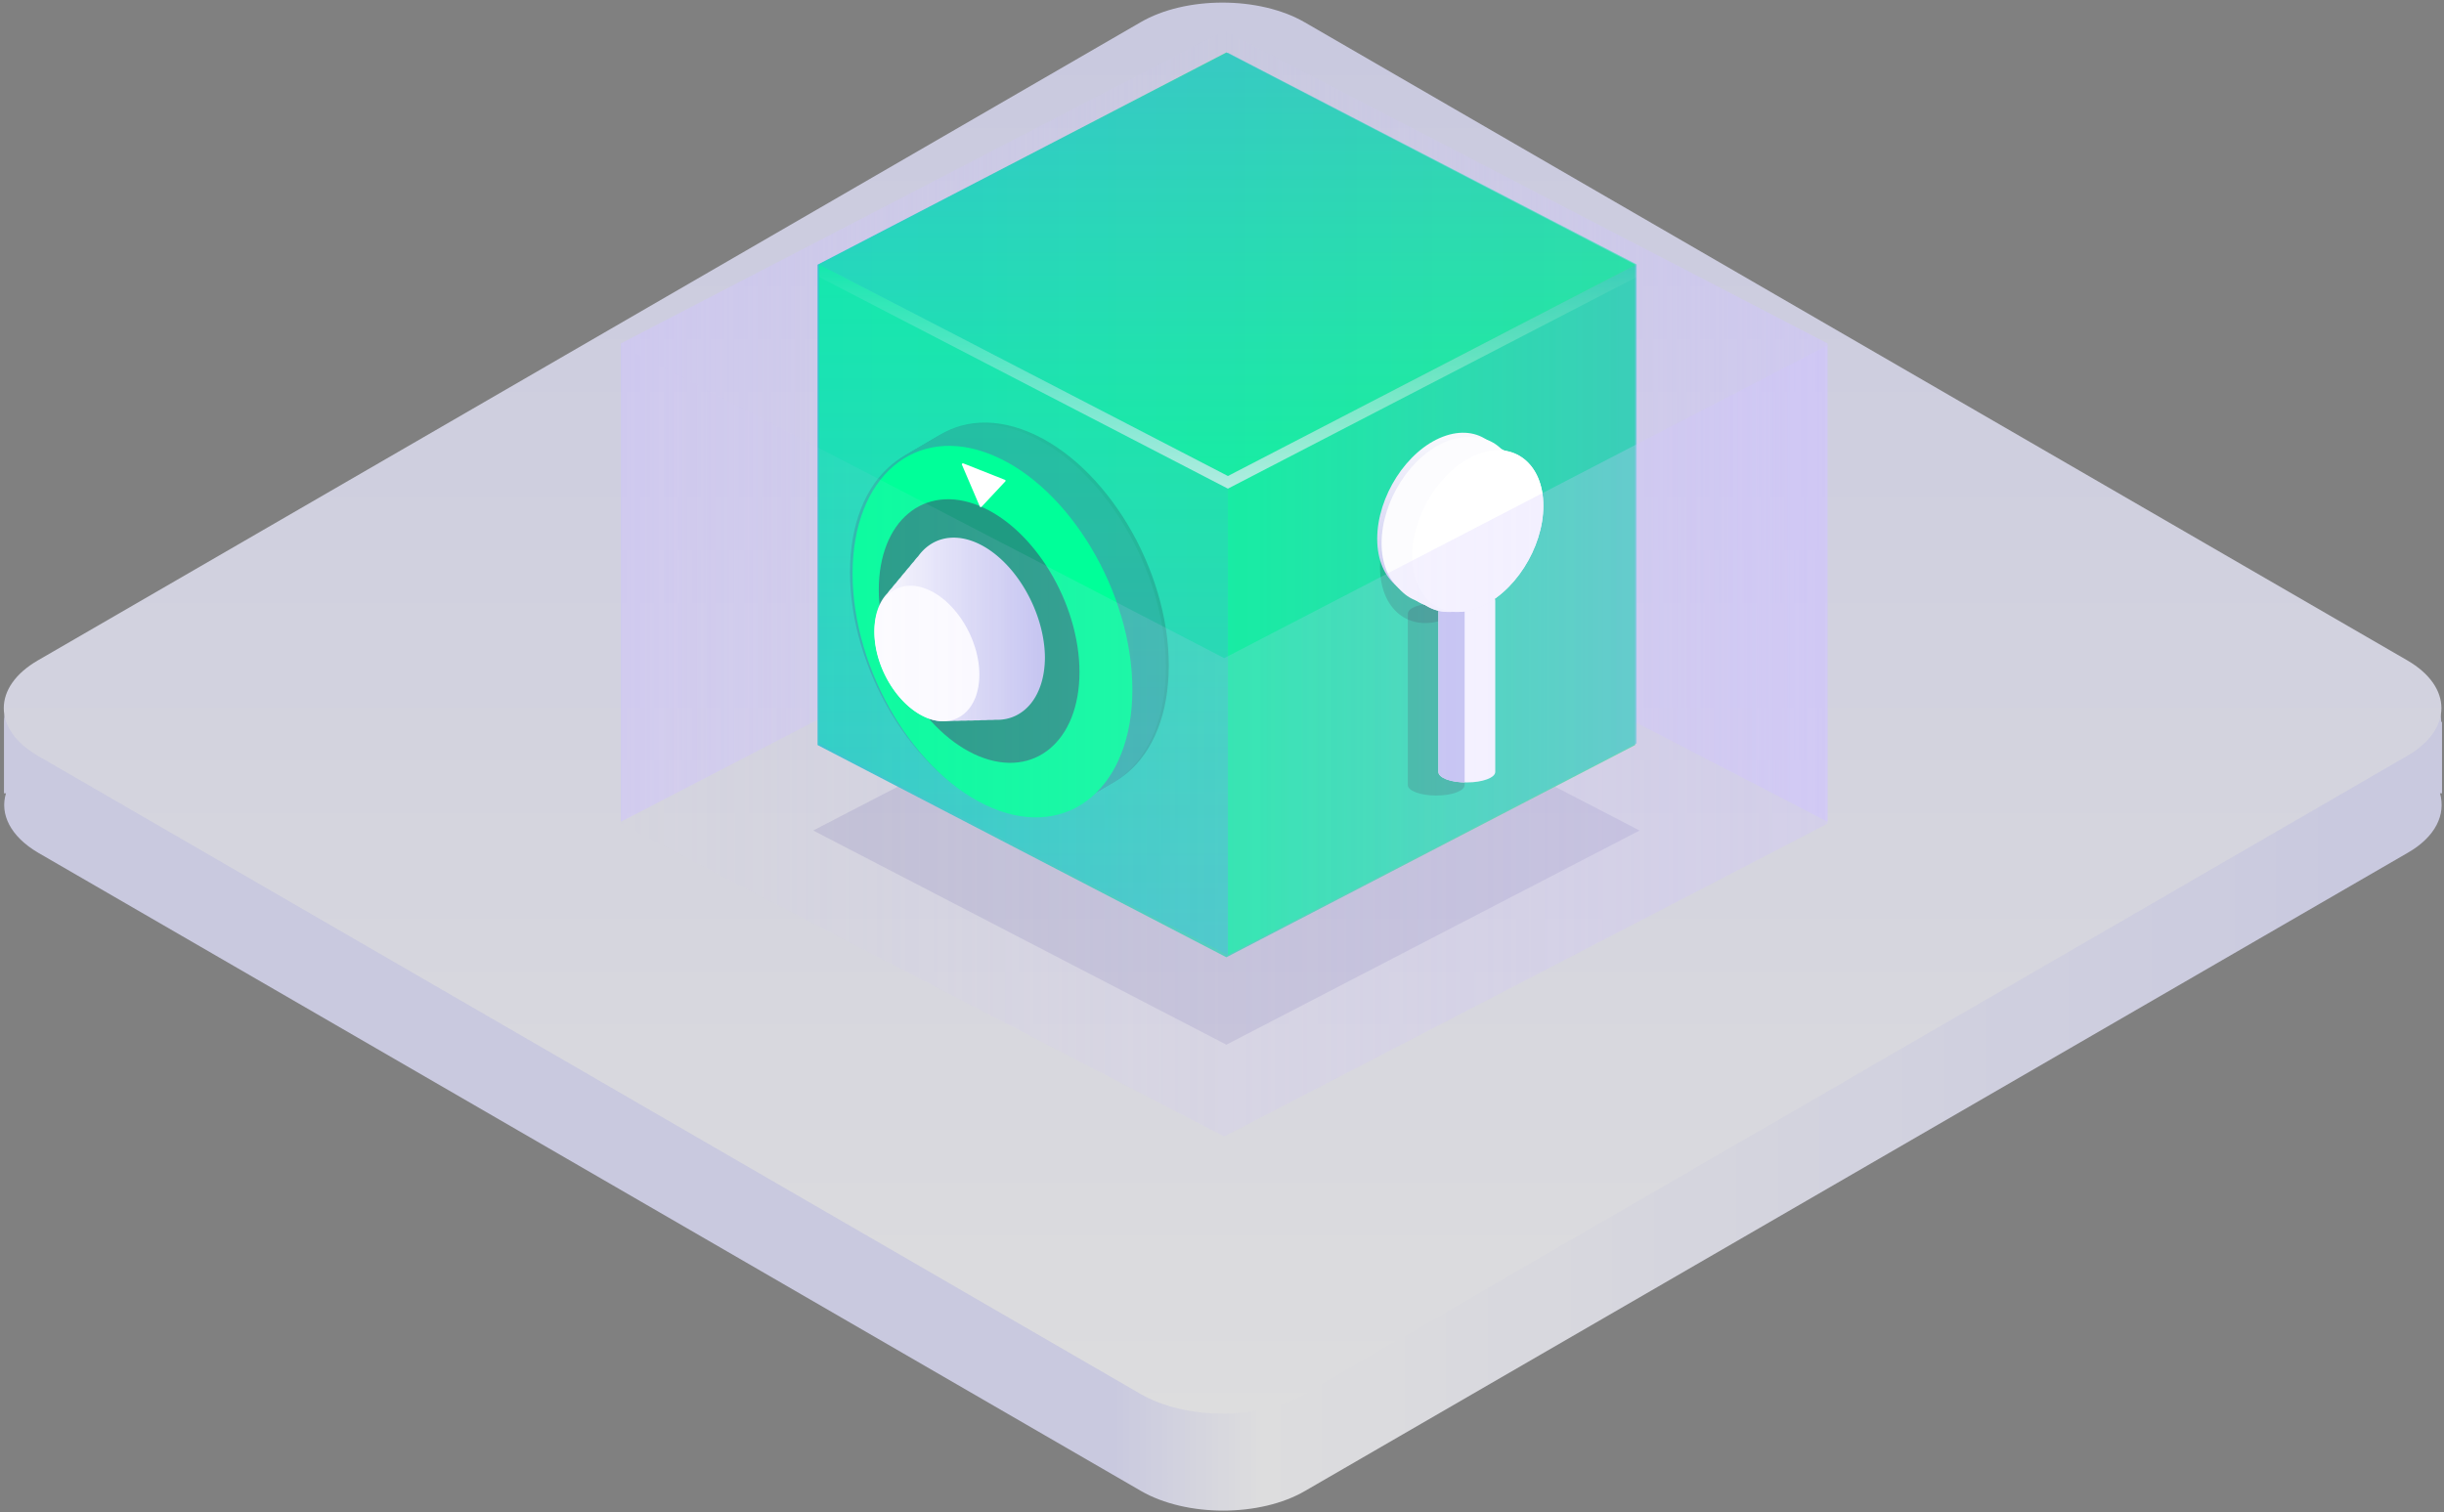 <svg xmlns="http://www.w3.org/2000/svg" width="559" height="346"><rect width="100%" height="100%" fill="#808080" stroke="none"/><defs><linearGradient id="a" x1="45.397%" x2="96.952%" y1="50.005%" y2="50.005%"><stop offset="0%" stop-color="#E1E1FF"/><stop offset="11.815%" stop-color="#FCFCFE"/><stop offset="100%" stop-color="#E1E1FF"/></linearGradient><linearGradient id="b" x1="49.997%" x2="49.997%" y1="99.983%" y2=".014%"><stop offset="0%" stop-color="#FCFCFE"/><stop offset="100%" stop-color="#E1E1FF"/></linearGradient><linearGradient id="c" x1="100%" x2="0%" y1="50%" y2="50%"><stop offset="0%" stop-color="#D0C4FF" stop-opacity="0"/><stop offset="100%" stop-color="#D0C4FF"/></linearGradient><linearGradient id="d" x1="0%" y1="50%" y2="50%"><stop offset="0%" stop-color="#D0C4FF" stop-opacity="0"/><stop offset="100%" stop-color="#D0C4FF"/></linearGradient><linearGradient id="e" x1="0%" x2="100.004%" y1="50.002%" y2="50.002%"><stop offset="0%" stop-color="#35C5CD"/><stop offset="100%" stop-color="#44DB99"/></linearGradient><linearGradient id="f" x1="50.002%" x2="50.002%" y1="100%" y2="0%"><stop offset="0%" stop-color="#0F9"/><stop offset="100%" stop-color="#35C5CD"/></linearGradient><linearGradient id="g" x1=".02%" x2="99.891%" y1="50.003%" y2="50.003%"><stop offset="0%" stop-color="#0F9"/><stop offset="100%" stop-color="#35C5CD"/></linearGradient><linearGradient id="h" x1="50%" x2="50%" y1="100%" y2="0%"><stop offset="0%" stop-color="#35C5CD"/><stop offset="100%" stop-color="#0F9"/></linearGradient><linearGradient id="i" x1="50.002%" x2="50.002%" y1="100%" y2="0%"><stop offset="0%" stop-color="#FFF"/><stop offset="100%" stop-color="#FFF" stop-opacity="0"/></linearGradient><linearGradient id="j" x1="-.012%" y1="50.013%" y2="50.013%"><stop offset="0%" stop-color="#3D386B"/><stop offset="100%" stop-color="#211E39"/></linearGradient><linearGradient id="k" x1="7779%" x2="16028%" y1="18708%" y2="18708%"><stop offset="0%" stop-color="#3D386B"/><stop offset="100%" stop-color="#211E39"/></linearGradient><linearGradient id="l" x1="7694%" x2="15942%" y1="18763%" y2="18763%"><stop offset="0%" stop-color="#3D386B"/><stop offset="100%" stop-color="#211E39"/></linearGradient><linearGradient id="m" x1="7608%" x2="15856%" y1="18819%" y2="18819%"><stop offset="0%" stop-color="#3D386B"/><stop offset="100%" stop-color="#211E39"/></linearGradient><linearGradient id="n" x1="7522%" x2="15770%" y1="18874%" y2="18874%"><stop offset="0%" stop-color="#3D386B"/><stop offset="100%" stop-color="#211E39"/></linearGradient><linearGradient id="o" x1="7436%" x2="15684%" y1="18929%" y2="18929%"><stop offset="0%" stop-color="#3D386B"/><stop offset="100%" stop-color="#211E39"/></linearGradient><linearGradient id="p" x1="7350%" x2="15598%" y1="18984%" y2="18984%"><stop offset="0%" stop-color="#3D386B"/><stop offset="100%" stop-color="#211E39"/></linearGradient><linearGradient id="q" x1="7264%" x2="15512%" y1="19040%" y2="19040%"><stop offset="0%" stop-color="#3D386B"/><stop offset="100%" stop-color="#211E39"/></linearGradient><linearGradient id="r" x1="7178%" x2="15426%" y1="19095%" y2="19095%"><stop offset="0%" stop-color="#3D386B"/><stop offset="100%" stop-color="#211E39"/></linearGradient><linearGradient id="s" x1="7092%" x2="15340%" y1="19150%" y2="19150%"><stop offset="0%" stop-color="#3D386B"/><stop offset="100%" stop-color="#211E39"/></linearGradient><linearGradient id="t" x1="7006%" x2="15254%" y1="19206%" y2="19206%"><stop offset="0%" stop-color="#3D386B"/><stop offset="100%" stop-color="#211E39"/></linearGradient><linearGradient id="u" x1="6920%" x2="15168%" y1="19261%" y2="19261%"><stop offset="0%" stop-color="#3D386B"/><stop offset="100%" stop-color="#211E39"/></linearGradient><linearGradient id="v" x1="6834%" x2="15082%" y1="19316%" y2="19316%"><stop offset="0%" stop-color="#3D386B"/><stop offset="100%" stop-color="#211E39"/></linearGradient><linearGradient id="w" x1="6748%" x2="14996%" y1="19372%" y2="19372%"><stop offset="0%" stop-color="#3D386B"/><stop offset="100%" stop-color="#211E39"/></linearGradient><linearGradient id="x" x1="10872%" x2="10872%" y1="25328%" y2="13415%"><stop offset="0%" stop-color="#35C5CD"/><stop offset="100%" stop-color="#0F9"/></linearGradient><linearGradient id="y" x1="7601%" x2="13487%" y1="19381%" y2="19381%"><stop offset="0%" stop-color="#3D386B"/><stop offset="100%" stop-color="#211E39"/></linearGradient><linearGradient id="z" x1="0%" x2="99.677%" y1="50.02%" y2="50.02%"><stop offset="0%" stop-color="#FCFCFE"/><stop offset="97%" stop-color="#C6C6EF"/></linearGradient><linearGradient id="A" x1="23943%" x2="23943%" y1="24661%" y2="18469%"><stop offset="0%" stop-color="#3D386B"/><stop offset="100%" stop-color="#211E39"/></linearGradient><linearGradient id="B" x1="-2343552%" x2="-2343552%" y1="19236%" y2="13953%"><stop offset="0%" stop-color="#3D386B"/><stop offset="100%" stop-color="#211E39"/></linearGradient><linearGradient id="C" x1="24497%" x2="24497%" y1="24315%" y2="18123%"><stop offset="0%" stop-color="#FCFCFE"/><stop offset="97%" stop-color="#C6C6EF"/></linearGradient><linearGradient id="D" x1="50%" x2="50%" y1="99.996%" y2=".003%"><stop offset="3%" stop-color="#C6C6EF"/><stop offset="100%" stop-color="#FCFCFE"/></linearGradient><linearGradient id="E" x1="-2343615%" x2="-2343615%" y1="18365%" y2="13082%"><stop offset="3%" stop-color="#C6C6EF"/><stop offset="100%" stop-color="#FCFCFE"/></linearGradient><linearGradient id="F" x1="-2343704%" x2="-2343704%" y1="18417%" y2="13135%"><stop offset="3%" stop-color="#C6C6EF"/><stop offset="100%" stop-color="#FCFCFE"/></linearGradient><linearGradient id="G" x1="-2343793%" x2="-2343793%" y1="18470%" y2="13187%"><stop offset="3%" stop-color="#C6C6EF"/><stop offset="100%" stop-color="#FCFCFE"/></linearGradient><linearGradient id="H" x1="-2343883%" x2="-2343883%" y1="18522%" y2="13240%"><stop offset="3%" stop-color="#C6C6EF"/><stop offset="100%" stop-color="#FCFCFE"/></linearGradient><linearGradient id="I" x1="-2343972%" x2="-2343972%" y1="18575%" y2="13292%"><stop offset="3%" stop-color="#C6C6EF"/><stop offset="100%" stop-color="#FCFCFE"/></linearGradient><linearGradient id="J" x1="-2344062%" x2="-2344062%" y1="18628%" y2="13345%"><stop offset="3%" stop-color="#C6C6EF"/><stop offset="100%" stop-color="#FCFCFE"/></linearGradient><linearGradient id="K" x1="-2344151%" x2="-2344151%" y1="18680%" y2="13397%"><stop offset="3%" stop-color="#C6C6EF"/><stop offset="100%" stop-color="#FCFCFE"/></linearGradient><linearGradient id="L" x1="-2344241%" x2="-2344241%" y1="18733%" y2="13450%"><stop offset="3%" stop-color="#C6C6EF"/><stop offset="100%" stop-color="#FCFCFE"/></linearGradient><linearGradient id="M" x1="-2344330%" x2="-2344330%" y1="18785%" y2="13502%"><stop offset="3%" stop-color="#C6C6EF"/><stop offset="100%" stop-color="#FCFCFE"/></linearGradient><linearGradient id="N" x1="-2344420%" x2="-2344420%" y1="18838%" y2="13555%"><stop offset="3%" stop-color="#C6C6EF"/><stop offset="100%" stop-color="#FCFCFE"/></linearGradient><linearGradient id="O" x1="-2344509%" x2="-2344509%" y1="18890%" y2="13607%"><stop offset="3%" stop-color="#C6C6EF"/><stop offset="100%" stop-color="#FCFCFE"/></linearGradient></defs><g fill="none"><g opacity=".75"><path fill="url(#a)" d="M558.363 165.149c0-3.926-2.55-7.851-7.739-10.864L298.437 8.308c-10.379-6.026-27.313-6.026-37.6 0L8.648 154.285C3.459 157.298.91 161.223.91 165.149v16.341h.456c-1.457 4.747 1.001 9.86 7.374 13.603L260.927 341.07c10.38 6.026 27.313 6.026 37.6 0l252.188-145.977c6.373-3.652 8.74-8.764 7.375-13.603h.455v-16.34h-.182z"/><path fill="url(#b)" d="M8.649 151.09c-10.379 6.025-10.379 15.793 0 21.819l252.187 145.977c10.38 6.025 27.313 6.025 37.6 0l252.188-145.977c10.379-6.026 10.379-15.794 0-21.82L298.437 5.113c-10.379-6.025-27.313-6.025-37.6 0L8.648 151.09z"/></g><path fill="url(#c)" d="M0 71.565V181l68.364-35.453L138 109.435V0z" opacity=".505" transform="translate(142 7)"/><path fill="url(#d)" d="M207.632 145.547L276 181V71.565L138 0v109.435z" opacity=".505" transform="translate(142 7)"/><path fill="#15117C" d="M280.496 141L186 190l94.496 49L375 190z" opacity=".1"/><path fill="url(#e)" d="M138.504 5L45 53.553v109.894L138.504 212 232 163.447V53.553z" transform="translate(142 7)"/><g opacity=".6"><path fill="url(#f)" d="M93.852.071L.365 48.486l93.487 48.415 93.48-48.415z" transform="translate(187 12)"/><path fill="url(#g)" d="M93.852 206.484l93.48-48.415V48.486l-93.48 48.415z" transform="translate(187 12)"/><path fill="url(#h)" d="M93.852 206.484L.365 158.069V48.486l93.487 48.415z" transform="translate(187 12)"/><path fill="url(#i)" d="M93.852 96.901L.365 48.486v2.89l93.487 48.415 93.48-48.415v-2.89z" transform="translate(187 12)"/></g><g opacity=".2"><path fill="url(#j)" d="M73.33 56.242c0 22.132-14.457 34.303-32.124 27.016C23.54 75.97 9.083 51.934 9.083 29.802 9.083 7.671 23.54-4.5 41.206 2.787 58.873 10.074 73.33 34.125 73.33 56.242z" transform="translate(194 96)"/><path fill="url(#k)" d="M72.66 56.633c0 22.132-14.457 34.303-32.124 27.016C22.87 76.362 8.405 52.346 8.405 30.215c0-22.132 14.457-34.303 32.124-27.016C58.195 10.486 72.66 34.502 72.66 56.633z" transform="translate(194 96)"/><path fill="url(#l)" d="M71.99 57.024c0 22.132-14.457 34.303-32.123 27.016C22.2 76.753 7.743 52.716 7.743 30.585 7.743 8.453 22.2-3.718 39.867 3.569 57.533 10.856 71.99 34.893 71.99 57.024z" transform="translate(194 96)"/><path fill="url(#m)" d="M71.32 57.422c0 22.132-14.457 34.303-32.123 27.016C21.53 77.151 7.073 53.135 7.073 30.997 7.073 8.858 21.53-3.306 39.197 3.98 56.863 11.268 71.32 35.284 71.32 57.422z" transform="translate(194 96)"/><path fill="url(#n)" d="M70.65 57.813c0 22.132-14.457 34.303-32.123 27.016C20.86 77.542 6.403 53.505 6.403 31.374 6.403 9.242 20.86-2.93 38.527 4.358 56.193 11.645 70.65 35.682 70.65 57.813z" transform="translate(194 96)"/><path fill="url(#o)" d="M69.98 58.204c0 22.132-14.457 34.303-32.123 27.016C20.19 77.933 5.733 53.896 5.733 31.765c0-22.132 14.457-34.303 32.124-27.016C55.523 12.036 69.98 36.073 69.98 58.204z" transform="translate(194 96)"/><path fill="url(#p)" d="M69.326 58.603c0 22.131-14.457 34.302-32.123 27.015-17.667-7.287-32.14-31.302-32.14-53.441 0-22.139 14.457-34.303 32.124-27.016 17.666 7.288 32.14 31.303 32.14 53.442z" transform="translate(194 96)"/><path fill="url(#q)" d="M68.64 59.008c0 22.131-14.456 34.303-32.123 27.015-17.666-7.287-32.124-31.28-32.124-53.448 0-22.167 14.458-34.303 32.124-27.015 17.667 7.287 32.124 31.295 32.124 53.448z" transform="translate(194 96)"/><path fill="url(#r)" d="M67.97 59.385c0 22.131-14.456 34.302-32.123 27.015C18.181 79.113 3.723 55.098 3.723 32.966c0-22.131 14.458-34.303 32.124-27.015 17.667 7.287 32.124 31.302 32.124 53.434z" transform="translate(194 96)"/><path fill="url(#s)" d="M67.301 59.783c0 22.131-14.457 34.302-32.124 27.015C17.511 79.511 3.053 55.474 3.053 33.343c0-22.132 14.458-34.303 32.124-27.016 17.667 7.287 32.124 31.353 32.124 53.456z" transform="translate(194 96)"/><path fill="url(#t)" d="M66.631 60.174c0 22.131-14.457 34.302-32.124 27.015C16.841 79.902 2.384 55.865 2.384 33.734c0-22.132 14.457-34.303 32.123-27.016 17.667 7.287 32.124 31.317 32.124 53.456z" transform="translate(194 96)"/><path fill="url(#u)" d="M65.961 60.565c0 22.131-14.457 34.303-32.124 27.015C16.171 80.293 1.714 56.278 1.714 34.125S16.17-.178 33.837 7.109c17.667 7.287 32.124 31.324 32.124 53.456z" transform="translate(194 96)"/><path fill="url(#v)" d="M65.291 60.963c0 22.131-14.457 34.303-32.123 27.016C15.5 80.69 1.044 56.655 1.044 34.523 1.044 12.392 15.5.22 33.168 7.507 50.834 14.796 65.29 38.825 65.29 60.964z" transform="translate(194 96)"/><path fill="url(#w)" d="M64.653 61.354c0 22.131-14.458 34.303-32.124 27.016C14.862 81.082.405 57.046.405 34.914.405 12.783 14.862.611 32.53 7.9c17.666 7.287 32.124 31.316 32.124 53.455z" transform="translate(194 96)"/></g><path fill="url(#x)" d="M117 150.767c0 22.21-14.402 34.425-32 27.112-17.598-7.313-32-31.436-32-53.646s14.402-34.425 32-27.112c17.598 7.313 32 31.429 32 53.646z" transform="translate(142 7)"/><path fill="url(#y)" d="M45.899 39.77c0 15.761-10.323 24.422-22.946 19.251C10.331 53.851 0 36.721 0 20.96 0 5.2 10.323-3.461 22.945 1.71 35.568 6.88 45.9 24.01 45.9 39.77z" opacity=".5" transform="translate(201 114)"/><path fill="url(#z)" d="M81.034 117.034c-5.39-2.21-10.165-.76-13.034 3.237-.367.382-.704.788-1.008 1.213a10.86 10.86 0 0 0-1.01 1.213c-.368.379-.705.782-1.008 1.206a9.92 9.92 0 0 0-1 1.206 9.51 9.51 0 0 0-.994 1.198c-.366.372-.698.77-.993 1.191-.367.374-.7.775-.992 1.2-1.852 1.88-2.995 4.858-2.995 8.612 0 8.246 5.398 17.225 11.994 19.916a9.25 9.25 0 0 0 4.728.718 8.232 8.232 0 0 0 1.576-.036 8.648 8.648 0 0 0 1.576-.036 9.089 9.089 0 0 0 1.576-.036c.526.032 1.053.02 1.576-.036a9.774 9.774 0 0 0 1.521-.043c.508.024 1.016.01 1.521-.043.508.023 1.016.009 1.521-.043 6.572.28 11.411-5.354 11.411-14.354-.126-10.86-7.297-22.709-15.966-26.283z" transform="translate(142 7)"/><path fill="#FFF" d="M224 154.34c0 8.106-5.4 12.565-12 9.877-6.6-2.688-12-11.45-12-19.557 0-8.106 5.4-12.565 12-9.877 6.6 2.688 12 11.45 12 19.557zm.526-38.422l5.41-5.78a.217.217 0 0 0 .057-.206.24.24 0 0 0-.153-.161l-9.475-3.748a.274.274 0 0 0-.286.041.217.217 0 0 0-.059.259l4.08 9.54a.25.25 0 0 0 .196.135.268.268 0 0 0 .23-.08z"/><path fill="url(#A)" d="M186.5 131c-3.593 0-6.5 1.08-6.5 2.402v39.196c0 1.329 2.915 2.402 6.5 2.402s6.5-1.073 6.5-2.402v-39.196c0-1.329-2.907-2.402-6.5-2.402z" opacity=".2" transform="translate(142 7)"/><path fill="url(#B)" d="M.643 24.756c0 9.718 6.75 15.053 15.004 11.865 8.254-3.188 15.004-13.75 15.004-23.462 0-9.71-6.75-15.052-15.004-11.864C7.393 4.483.643 15.045.643 24.756z" opacity=".2" transform="translate(315 105)"/><path fill="#FFF" d="M329 137.402c0-1.329 2.915-2.402 6.5-2.402s6.5 1.073 6.5 2.402v39.196c0 1.329-2.915 2.402-6.5 2.402s-6.5-1.073-6.5-2.402v-39.196z"/><path fill="url(#C)" d="M193 128c-3.317 0-6 1.073-6 2.402v39.196c0 1.329 2.69 2.402 6 2.402v-44z" transform="translate(142 7)"/><path fill="url(#D)" d="M173 116.271c0 9.673 6.748 14.983 15 11.81 8.252-3.173 15-13.687 15-23.353 0-9.666-6.748-14.982-15-11.81-8.252 3.174-15 13.68-15 23.353z" transform="translate(142 7)"/><path fill="url(#E)" d="M174 117.269c0 9.675 6.747 14.985 14.996 11.812 8.25-3.174 15.004-13.683 15.004-23.35 0-9.669-6.747-14.986-14.996-11.812C180.754 97.092 174 107.6 174 117.269z" transform="translate(142 7)"/><path fill="url(#F)" d="M175 117.271c0 9.673 6.748 14.983 15 11.81 8.252-3.173 15-13.687 15-23.353 0-9.666-6.748-14.982-15-11.81-8.252 3.174-15 13.68-15 23.353z" transform="translate(142 7)"/><path fill="url(#G)" d="M175 118.282c0 9.665 6.741 14.97 14.985 11.8 8.243-3.17 15.015-13.669 15.015-23.361 0-9.693-6.741-14.97-14.985-11.8-8.243 3.17-15.015 13.703-15.015 23.361z" transform="translate(142 7)"/><path fill="url(#H)" d="M176 118.271c0 9.673 6.748 14.983 15 11.81 8.252-3.173 15-13.687 15-23.353 0-9.666-6.748-14.982-15-11.81-8.252 3.174-15 13.68-15 23.353z" transform="translate(142 7)"/><path fill="url(#I)" d="M177 119.274c0 9.671 6.748 14.98 15 11.807 8.252-3.172 15-13.684 15-23.349 0-9.664-6.756-14.987-14.977-11.814C183.803 99.09 177 109.602 177 119.274z" transform="translate(142 7)"/><path fill="url(#J)" d="M177 119.271c0 9.673 6.748 14.983 15 11.81 8.252-3.173 15-13.687 15-23.353 0-9.666-6.748-14.982-15-11.81-8.252 3.174-15 13.687-15 23.353z" transform="translate(142 7)"/><path fill="url(#K)" d="M178 119.271c0 9.673 6.748 14.983 15 11.81 8.252-3.173 15-13.687 15-23.353 0-9.666-6.748-14.982-15-11.81-8.252 3.174-15 13.68-15 23.353z" transform="translate(142 7)"/><path fill="url(#L)" d="M179 120.271c0 9.673 6.748 14.983 15 11.81 8.252-3.173 15-13.687 15-23.353 0-9.666-6.748-14.982-15-11.81-8.252 3.174-15 13.687-15 23.353z" transform="translate(142 7)"/><path fill="url(#M)" d="M179 120.272c0 9.673 6.748 14.982 15 11.809 8.252-3.173 15-13.686 15-23.351 0-9.666-6.748-14.989-14.977-11.809C185.795 100.101 179 110.6 179 120.272z" transform="translate(142 7)"/><path fill="url(#N)" d="M180 120.271c0 9.673 6.748 14.983 15 11.81 8.252-3.173 15-13.687 15-23.353 0-9.666-6.748-14.982-15-11.81-8.252 3.174-15 13.687-15 23.353z" transform="translate(142 7)"/><path fill="url(#O)" d="M181 120.271c0 9.673 6.748 14.983 15 11.81 8.252-3.173 15-13.687 15-23.353 0-9.666-6.748-14.982-15-11.81-8.252 3.174-15 13.68-15 23.353z" transform="translate(142 7)"/><path fill="#FFF" d="M323 127.271c0 9.673 6.748 14.983 15 11.81 8.252-3.173 15-13.687 15-23.353 0-9.666-6.748-14.982-15-11.81-8.252 3.174-15 13.68-15 23.353z"/><path fill="url(#d)" d="M0 72v109.435L138 253V143.565zm276 109.435V72l-138 71.565V253z" opacity=".505" transform="translate(142 7)"/></g></svg>